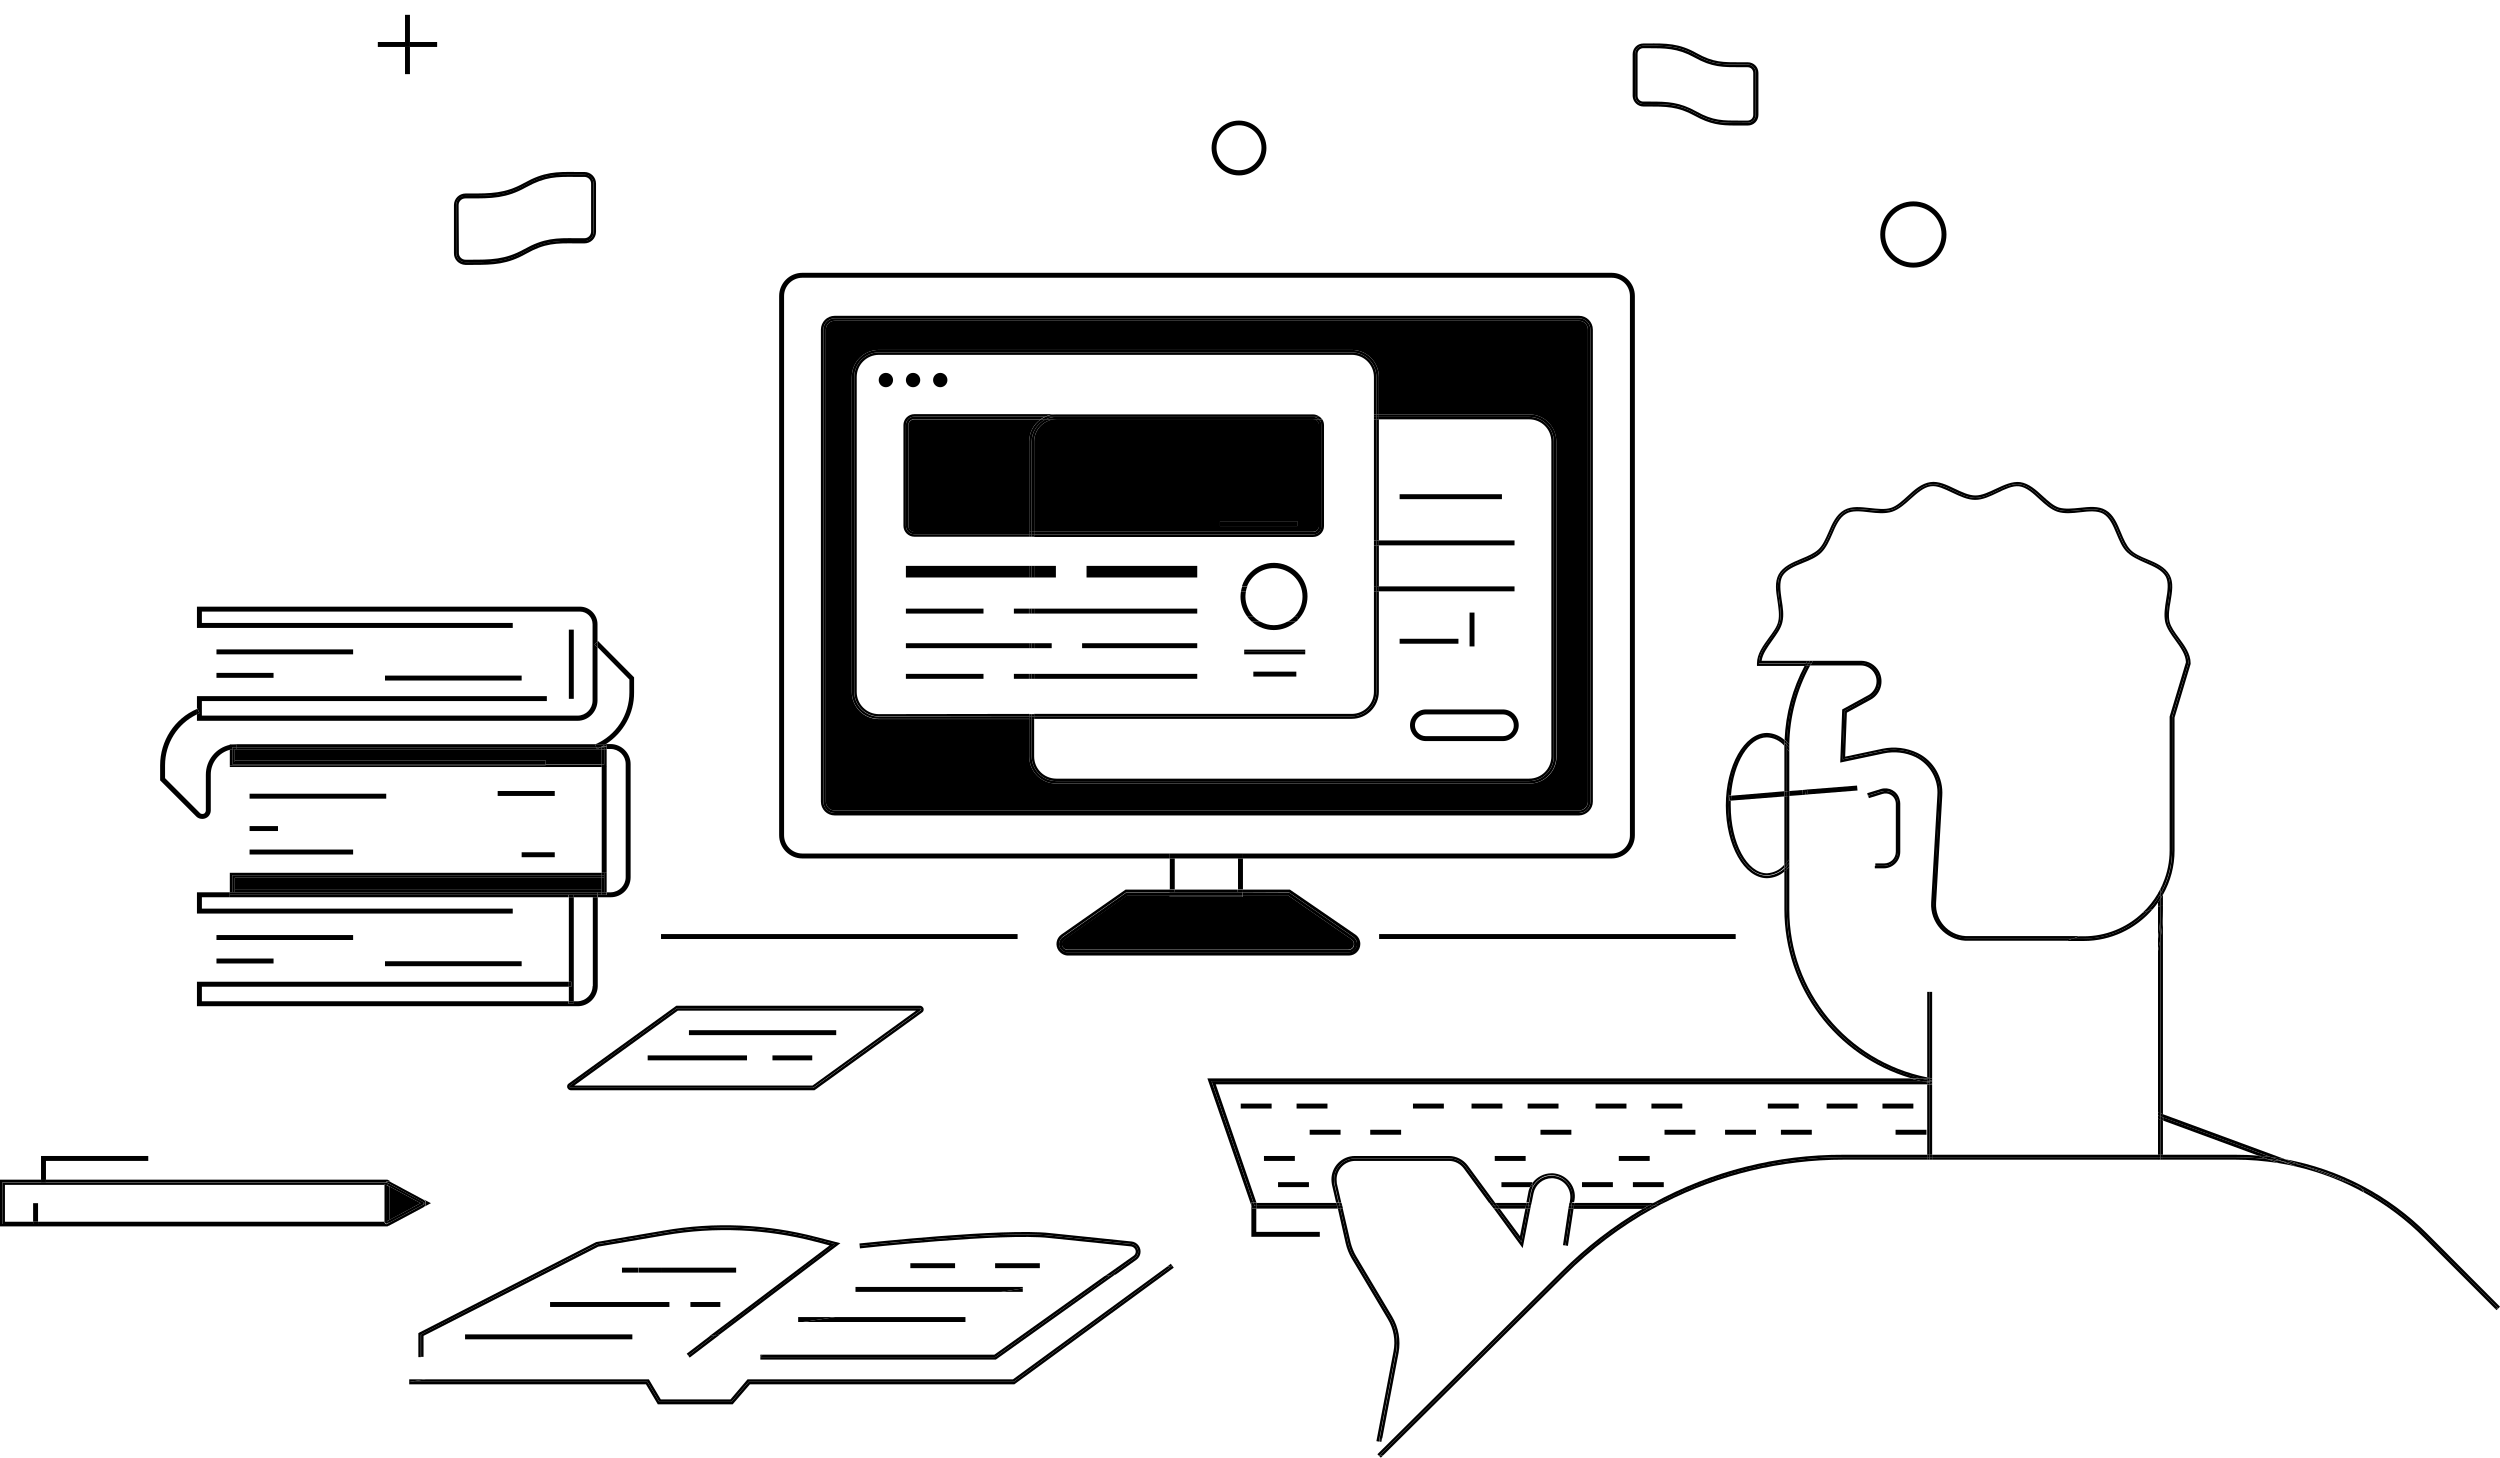 <?xml version="1.0" encoding="utf-8"?>
<!-- Generator: Adobe Illustrator 25.1.0, SVG Export Plug-In . SVG Version: 6.00 Build 0)  -->
<svg version="1.1" id="Layer_1" xmlns="http://www.w3.org/2000/svg" xmlns:xlink="http://www.w3.org/1999/xlink" x="0px" y="0px"
	 viewBox="0 0 1011.7 589.9" style="enable-background:new 0 0 1011.7 589.9;" xml:space="preserve">
<style type="text/css">
	.st0{fill:none;}
</style>
<path class="st0" d="M501.4,69c5,0,9.1-4.1,9.1-9.1c0-5-4.1-9.1-9.1-9.1c-5,0-9.1,4.1-9.1,9.1C492.3,64.9,496.4,69,501.4,69z"/>
<path class="st0" d="M652.2,345.4c4.1,0,7.4-3.3,7.4-7.4V119.8c0-4.1-3.3-7.4-7.4-7.4H324.7c-4.1,0-7.4,3.3-7.4,7.4V338
	c0,4.1,3.3,7.4,7.4,7.4L652.2,345.4L652.2,345.4z M337.8,330c-3.1,0-5.6-2.5-5.6-5.6v-191c0-3.1,2.5-5.6,5.6-5.6H639
	c3.1,0,5.6,2.5,5.6,5.6v191c0,3.1-2.5,5.6-5.6,5.6l0,0H337.8z"/>
<polygon class="st0" points="615.1,500.2 617.3,489.1 606.9,489.1 "/>
<rect x="475.4" y="347.4" class="st0" width="25.5" height="12.5"/>
<path class="st0" d="M245.5,310.3v42.9l0,0v7.9h1.6c3.3,0,6-2.7,6-6.1v-45.8c0-3.3-2.7-6.1-6.1-6.1h-1.6L245.5,310.3L245.5,310.3z"
	/>
<path class="st0" d="M94.8,301.2c0.3,0,0.5,0,0.8,0l0,0H241c8.4-3.6,13.8-11.9,13.8-21V275l-13-13v21.6c0,4.4-3.6,8-8.1,8.1H79.7
	v-2.6c-7.9,3.8-12.9,11.8-12.9,20.6v5.2L80.9,329c0.3,0.3,0.6,0.4,1,0.4l0,0c0.4,0,0.7-0.1,1-0.4c0.3-0.3,0.4-0.6,0.4-1v-14.5
	c0-5.8,4-10.8,9.7-12.1v-0.2H94.8z"/>
<rect x="81.7" y="399.3" class="st0" width="148.5" height="5.9"/>
<path class="st0" d="M232.2,405.2h1.6c3.3,0,6-2.7,6.1-6.1v-36h-7.6V405.2z"/>
<path class="st0" d="M774.3,106.3c6.3,0,11.4-5.1,11.4-11.4c0-6.3-5.1-11.4-11.4-11.4s-11.4,5.1-11.4,11.4c0,0,0,0,0,0
	C762.9,101.2,768,106.3,774.3,106.3z"/>
<polygon points="606.9,489.1 617.3,489.1 617.5,488 606.1,488 "/>
<path d="M636.9,488l-0.2,1.2h28.1c0.7-0.4,1.4-0.8,2-1.2H636.9z"/>
<path d="M918.8,468.2c2,0.3,4,0.6,5.9,0.9l-49.4-18.2v1.3L918.8,468.2z"/>
<path d="M507.2,486.6l-16.9-49h287.4c-1.5-0.4-3.1-0.7-4.6-1.2H488.6l17.8,51.5v-1.3H507.2z"/>
<polygon points="508.4,488 508.4,489.1 541.4,489.1 541.1,488 "/>
<path d="M508.5,486.8l-16.5-48h287.9V438c-0.7-0.1-1.5-0.3-2.2-0.5H490.3l16.9,49h1.2v1.5h32.7l-0.3-1.2L508.5,486.8z"/>
<path d="M637.1,486.8l-0.2,1.2h30c0.7-0.4,1.4-0.8,2.2-1.2H637.1z"/>
<path d="M914,467.7c1.6,0.1,3.2,0.3,4.8,0.5l-43.4-16v1.3L914,467.7z"/>
<polygon points="617.5,488 617.7,486.8 605.2,486.8 606.1,488 "/>
<path d="M473.4,362.9v-0.6h-17.3l-25.4,17.8c-1,0.7-1.3,2.1-0.6,3.2c0.4,0.6,1.1,1,1.9,1h113.6c1.3,0,2.3-1,2.3-2.3
	c0-0.8-0.4-1.5-1-1.9l-25.7-17.8H503v0.6H473.4z"/>
<path d="M521.6,361.1l26,18c1.6,1.1,2,3.2,0.9,4.8c-0.7,1-1.7,1.5-2.9,1.5H432.1c-1.9,0-3.5-1.5-3.5-3.4c0-1.1,0.6-2.2,1.5-2.9
	l25.7-18h17.7V360h-18l-26,18.2c-2.1,1.5-2.6,4.4-1.1,6.5c0.9,1.2,2.3,2,3.8,2h113.6c2.6,0,4.7-2.1,4.7-4.7c0-1.5-0.8-3-2-3.8
	L522,360h-19v1.2L521.6,361.1z"/>
<rect x="475.4" y="360" width="25.5" height="1"/>
<path d="M430.1,379.2c-1.6,1.1-2,3.3-0.9,4.8c0.7,0.9,1.7,1.5,2.9,1.5h113.6c1.9,0,3.5-1.5,3.5-3.4c0-1.2-0.6-2.2-1.5-2.9l-26-18
	H503v1.2h18.3l25.7,17.8c1,0.7,1.3,2.1,0.6,3.2c-0.4,0.6-1.1,1-1.9,1H432.1c-1.3,0-2.3-1-2.3-2.3c0-0.7,0.4-1.4,1-1.9l25.4-17.8
	h17.3v-1.2h-17.7L430.1,379.2z"/>
<path d="M642.6,324.4v-191c0-2-1.6-3.6-3.6-3.6l0,0H337.8c-2,0-3.6,1.6-3.6,3.6v191c0,2,1.6,3.6,3.6,3.6H639
	C641,327.9,642.6,326.3,642.6,324.4L642.6,324.4z M629.9,306.1c0,6.1-4.9,11-11,11H427.5c-6.1,0-11-4.9-11-11V291h-60.8
	c-6.1,0-11-4.9-11-11V152.6c0-6.1,4.9-11,11-11H547c6.1,0,11,4.9,11,11v15.1h60.8c6.1,0,11,4.9,11,11L629.9,306.1z"/>
<path d="M644.6,324.4v-191c0-3.1-2.5-5.6-5.6-5.6H337.8c-3.1,0-5.6,2.5-5.6,5.6v191c0,3.1,2.5,5.6,5.6,5.6H639
	C642.1,329.9,644.6,327.4,644.6,324.4C644.6,324.4,644.6,324.4,644.6,324.4z M333.2,324.4v-191c0-2.5,2-4.6,4.6-4.6c0,0,0,0,0,0H639
	c2.5,0,4.6,2.1,4.6,4.6v0v191c0,2.5-2.1,4.6-4.6,4.6l0,0H337.8C335.3,329,333.2,326.9,333.2,324.4
	C333.2,324.4,333.2,324.4,333.2,324.4z"/>
<path d="M643.6,324.4v-191c0-2.5-2.1-4.6-4.6-4.6l0,0H337.8c-2.5,0-4.6,2-4.6,4.6c0,0,0,0,0,0v191c0,2.5,2,4.6,4.6,4.6c0,0,0,0,0,0
	H639C641.6,328.9,643.6,326.9,643.6,324.4C643.6,324.4,643.6,324.4,643.6,324.4z M337.8,328c-2,0-3.6-1.6-3.6-3.6v-191
	c0-2,1.6-3.6,3.6-3.6H639c2,0,3.6,1.6,3.6,3.6c0,0,0,0,0,0v191c0,2-1.6,3.6-3.6,3.6l0,0H337.8z"/>
<path d="M715.1,354.4c-8.7,0-15.7-12.7-15.7-28.4s7-28.4,15.7-28.4c2.6,0.1,5.1,1.2,7,3c0-0.4,0-0.8,0-1.2c-1.9-1.7-4.4-2.7-7-2.8
	c-9.2,0-16.7,13.2-16.7,29.4s7.5,29.4,16.7,29.4c2.6-0.1,5.1-1,7-2.7v-1.2C720.2,353.2,717.7,354.3,715.1,354.4z"/>
<path d="M715.1,353.4c-8.1,0-14.7-12.3-14.7-27.4c0-0.6,0-1.3,0-2h-0.6l-0.2-2l0.9-0.1c1-13.2,7.2-23.5,14.5-23.5
	c2.7,0.1,5.2,1.3,7,3.3v-1.3c-1.9-1.8-4.4-2.9-7-3c-8.7,0-15.7,12.7-15.7,28.4s7,28.4,15.7,28.4c2.6-0.1,5.1-1.1,7-3V350
	C720.3,352,717.8,353.2,715.1,353.4z"/>
<path d="M618.8,167.7H558v1h60.8c5.5,0,10,4.5,10,10v127.4c0,5.5-4.5,10-10,10H427.5c-5.5,0-10-4.5-10-10V291h-1v15.1
	c0,6.1,4.9,11,11,11l0,0h191.3c6.1,0,11-4.9,11-11l0,0V178.7C629.9,172.7,625,167.7,618.8,167.7
	C618.9,167.7,618.9,167.7,618.8,167.7z"/>
<path d="M618.8,169.7c5,0,9,4,9,9v127.4c0,5-4,9-9,9H427.5c-5,0-9-4-9-9V291h-1v15.1c0,5.5,4.5,10,10,10h191.3c5.5,0,10-4.5,10-10
	V178.7c0-5.5-4.5-10-10-10H558v1L618.8,169.7z"/>
<rect x="566.4" y="200" width="41.4" height="2"/>
<rect x="558" y="218.7" width="54.9" height="2"/>
<rect x="558" y="237.3" width="54.9" height="2"/>
<rect x="566.4" y="258.5" width="23.8" height="2"/>
<path d="M608.2,287.1H577c-3.5,0-6.4,2.9-6.4,6.4s2.9,6.4,6.4,6.4c0,0,0,0,0,0h31.2c3.5,0,6.4-2.9,6.4-6.4S611.8,287.1,608.2,287.1
	C608.3,287.1,608.2,287.1,608.2,287.1L608.2,287.1z M608.2,297.9H577c-2.4,0-4.4-2-4.4-4.4c0-2.4,2-4.4,4.4-4.4c0,0,0,0,0,0h31.2
	c2.4,0,4.4,2,4.4,4.4C612.7,295.9,610.7,297.9,608.2,297.9C608.2,297.9,608.2,297.9,608.2,297.9L608.2,297.9z"/>
<rect x="594.7" y="247.9" width="2" height="13.7"/>
<path d="M355.7,290c-5.5,0-10-4.5-10-10V152.6c0-5.5,4.5-10,10-10H547c5.5,0,10,4.5,10,10v15.1h1v-15.1c0-6.1-4.9-11-11-11H355.7
	c-6.1,0-11,4.9-11,11v127.3c0,6.1,4.9,11,11,11h60.8v-1L355.7,290z"/>
<rect x="557" y="169.7" width="1" height="49"/>
<path d="M558,279.9v-40.6h-1v40.6c0,5.5-4.5,10-10,10H418.5v1H547C553.1,290.9,558,286,558,279.9z"/>
<rect x="557" y="220.7" width="1" height="16.7"/>
<rect x="416.5" y="290" width="1" height="1"/>
<rect x="557" y="167.7" width="1" height="1"/>
<rect x="557" y="168.7" width="1" height="1"/>
<rect x="417.5" y="290" width="1" height="1"/>
<rect x="557" y="218.7" width="1" height="2"/>
<rect x="557" y="237.3" width="1" height="2"/>
<path d="M355.7,289c-5,0-9-4-9-9V152.6c0-5,4-9,9-9H547c5,0,9,4,9,9v15.1h1v-15.1c0-5.5-4.5-10-10-10H355.7c-5.5,0-10,4.5-10,10
	v127.3c0,5.5,4.5,10,10,10h60.8v-1L355.7,289z"/>
<rect x="556" y="220.7" width="1" height="16.7"/>
<rect x="556" y="169.7" width="1" height="49"/>
<path d="M557,279.9v-40.6h-1v40.6c0,5-4,9-9,9H418.5v1H547C552.5,289.9,557,285.4,557,279.9z"/>
<rect x="556" y="167.7" width="1" height="1"/>
<rect x="416.5" y="289" width="1" height="1"/>
<rect x="556" y="168.7" width="1" height="1"/>
<rect x="417.5" y="289" width="1" height="1"/>
<rect x="556" y="218.7" width="1" height="2"/>
<rect x="556" y="237.3" width="1" height="2"/>
<circle cx="380.5" cy="153.8" r="2.9"/>
<circle cx="369.5" cy="153.8" r="2.9"/>
<circle cx="358.5" cy="153.8" r="2.9"/>
<path d="M421.2,169.7H370c-1.3,0-2.4,1.1-2.4,2.4v40.8c0,1.3,1.1,2.4,2.4,2.4h46.5v-36.5C416.5,175.1,418.2,171.7,421.2,169.7z"/>
<path d="M418.5,178.7v36.5h112.9c1.3,0,2.4-1.1,2.4-2.4v-40.8c0-1.3-1.1-2.4-2.4-2.4H427.5C422.6,169.7,418.5,173.7,418.5,178.7
	C418.5,178.7,418.5,178.7,418.5,178.7z M493.7,210.9h31.3v2h-31.3L493.7,210.9z"/>
<path d="M416.5,178.7v36.5h1v-36.5c0-3.8,2.2-7.3,5.7-9h-2C418.2,171.8,416.5,175.1,416.5,178.7z"/>
<path d="M417.5,178.7v36.5h1v-36.5c0-5,4-9,9-9h-4.4C419.7,171.4,417.5,174.9,417.5,178.7z"/>
<rect x="493.7" y="210.9" width="31.4" height="2"/>
<path d="M370,216.2c-1.9,0-3.4-1.5-3.4-3.4v-40.8c0-1.9,1.5-3.4,3.4-3.4h53c1.4-0.7,3-1,4.6-1H370c-2.4,0-4.4,2-4.4,4.4v40.8
	c0,2.4,2,4.4,4.4,4.4h46.5v-1H370z"/>
<path d="M534.7,172.1v40.8c0,1.9-1.5,3.4-3.4,3.4H418.5v1h112.9c2.4,0,4.4-2,4.4-4.4v-40.8c0-0.8-0.2-1.7-0.7-2.4h-1.3
	C534.4,170.3,534.7,171.2,534.7,172.1z"/>
<path d="M427.5,168.7h106.6c-0.8-0.6-1.7-1-2.7-1H427.5c-1.6,0-3.1,0.3-4.6,1H427.5z"/>
<rect x="416.5" y="216.2" width="1" height="1"/>
<rect x="417.5" y="216.2" width="1" height="1"/>
<path d="M534.1,168.7h-2.7c0.9,0,1.8,0.4,2.4,1h1.2C534.8,169.3,534.5,169,534.1,168.7z"/>
<path d="M370,215.2c-1.3,0-2.4-1.1-2.4-2.4v-40.8c0-1.3,1.1-2.4,2.4-2.4h51.2c0.6-0.4,1.1-0.7,1.8-1h-53c-1.9,0-3.4,1.5-3.4,3.4
	v40.8c0,1.9,1.5,3.4,3.4,3.4h46.5v-1H370z"/>
<path d="M533.7,172.1v40.8c0,1.3-1.1,2.4-2.4,2.4H418.5v1h112.9c1.9,0,3.4-1.5,3.4-3.4v-40.8c0-0.9-0.4-1.7-1-2.4h-2.4
	C532.7,169.7,533.7,170.7,533.7,172.1C533.7,172.1,533.7,172.1,533.7,172.1z"/>
<path d="M423.2,169.7c1.4-0.7,2.8-1,4.4-1H423c-0.6,0.3-1.2,0.6-1.8,1H423.2z"/>
<rect x="416.5" y="215.2" width="1" height="1"/>
<rect x="417.5" y="215.2" width="1" height="1"/>
<path d="M423.2,169.7h110.6c-0.6-0.6-1.5-1-2.4-1H427.5C426,168.7,424.5,169,423.2,169.7z"/>
<rect x="366.6" y="229" width="49.9" height="4.7"/>
<rect x="418.5" y="229" width="8.8" height="4.7"/>
<rect x="416.5" y="229" width="1" height="4.7"/>
<rect x="417.5" y="229" width="1" height="4.7"/>
<rect x="439.7" y="229" width="44.8" height="4.7"/>
<rect x="366.6" y="246.3" width="31.4" height="2"/>
<rect x="410.3" y="246.3" width="6.1" height="2"/>
<rect x="418.5" y="246.3" width="66" height="2"/>
<rect x="416.5" y="246.3" width="1" height="2"/>
<rect x="417.5" y="246.3" width="1" height="2"/>
<rect x="366.6" y="260.3" width="49.9" height="2"/>
<rect x="418.5" y="260.3" width="7.1" height="2"/>
<rect x="416.5" y="260.3" width="1" height="2"/>
<rect x="417.5" y="260.3" width="1" height="2"/>
<rect x="437.9" y="260.3" width="46.6" height="2"/>
<rect x="366.6" y="272.7" width="31.4" height="2"/>
<rect x="410.3" y="272.7" width="6.1" height="2"/>
<rect x="418.5" y="272.7" width="66" height="2"/>
<rect x="416.5" y="272.7" width="1" height="2"/>
<rect x="417.5" y="272.7" width="1" height="2"/>
<path d="M515.5,253c-1.9,0-3.7-0.5-5.4-1.4h-3.5c5.1,4.5,12.7,4.5,17.8,0h-3.5C519.3,252.5,517.4,253,515.5,253z"/>
<path d="M504,241.4c0-0.7,0.1-1.4,0.2-2.1h-2c-0.1,0.7-0.2,1.4-0.2,2.1c0,3,1,5.9,2.8,8.2h2.6C505.3,247.5,504,244.5,504,241.4z"/>
<path d="M515.5,229.9c6.4,0,11.6,5.2,11.6,11.5c0,3.1-1.2,6.1-3.4,8.2h1.4v1.4c5.3-5.3,5.4-13.9,0.1-19.2
	c-5.3-5.3-13.9-5.4-19.2-0.1c-1.6,1.5-2.7,3.4-3.4,5.5h2.1C506.5,232.8,510.8,229.9,515.5,229.9z"/>
<path d="M504.8,237.3h-2.1c-0.2,0.7-0.4,1.3-0.5,2h2C504.3,238.6,504.5,237.9,504.8,237.3z"/>
<path d="M506.6,251.6h3.5c-1-0.5-1.9-1.2-2.7-2h-2.6C505.3,250.4,506,251,506.6,251.6z"/>
<path d="M523.7,249.6c-0.8,0.8-1.7,1.5-2.7,2h3.5c0.2-0.2,0.4-0.4,0.7-0.6v-1.4H523.7z"/>
<rect x="503.5" y="262.9" width="24.7" height="0.8"/>
<rect x="503.5" y="263.6" width="24.7" height="1.2"/>
<rect x="507.2" y="271.8" width="17.4" height="2"/>
<path d="M324.7,347.4h148.7v-2H324.7c-4.1,0-7.4-3.3-7.4-7.4V119.8c0-4.1,3.3-7.4,7.4-7.4h327.5c4.1,0,7.4,3.3,7.4,7.4V338
	c0,4.1-3.3,7.4-7.4,7.4H503v2h149.2c5.2,0,9.4-4.2,9.4-9.4V119.8c0-5.2-4.2-9.4-9.4-9.4H324.7c-5.2,0-9.4,4.2-9.4,9.4V338
	C315.3,343.2,319.5,347.4,324.7,347.4z"/>
<rect x="501" y="347.4" width="2" height="12.5"/>
<rect x="473.4" y="347.4" width="2" height="12.5"/>
<rect x="473.4" y="362.3" width="29.5" height="0.6"/>
<polygon points="501,360.9 475.4,360.9 475.4,360 473.4,360 473.4,361.1 503,361.1 503,360 501,360 "/>
<rect x="473.4" y="361.1" width="29.5" height="1.2"/>
<polygon points="473.4,345.4 473.4,347.4 475.4,347.4 501,347.4 503,347.4 503,345.4 "/>
<path d="M239.8,399.1c0,3.3-2.7,6-6.1,6.1h-1.6v1h-2v-1H81.7v-5.9h148.5v-2H79.7v9.9h154.1c4.4,0,8-3.6,8.1-8.1v-36h-2V399.1z"/>
<polygon points="93,362.1 93,361.1 79.7,361.1 79.7,369.7 207.5,369.7 207.5,367.7 81.7,367.7 81.7,363.1 93,363.1 93,362.1 "/>
<rect x="87.6" y="378.4" width="55.3" height="2"/>
<rect x="87.6" y="387.9" width="23.1" height="2"/>
<rect x="155.8" y="389" width="55.3" height="2"/>
<polygon points="231.2,399.3 230.2,399.3 230.2,405.2 232.2,405.2 232.2,363.1 230.2,363.1 230.2,397.3 231.2,397.3 "/>
<rect x="230.2" y="405.2" width="2" height="1"/>
<rect x="230.2" y="397.3" width="1" height="2"/>
<path d="M80.7,288.6c-0.3,0.1-0.7,0.3-1,0.5v2.6h154c4.4,0,8-3.6,8.1-8.1V262l-1.2-1.2l1.2-1.2v-7c0-3.9-3.2-7.1-7.1-7.1h-155v8.6
	h127.8v-2H81.7v-4.6h153c2.8,0,5.1,2.3,5.1,5.1v30.9c0,3.3-2.7,6.1-6.1,6.1h-152v-5.9h139.6v-2H79.7v5.1l0.2-0.1L80.7,288.6z"/>
<rect x="87.6" y="262.8" width="55.3" height="2"/>
<rect x="87.6" y="272.3" width="23.1" height="2"/>
<rect x="155.8" y="273.4" width="55.3" height="2"/>
<rect x="230.2" y="254.8" width="2" height="28"/>
<path d="M93,301.2v0.2c0.6-0.1,1.2-0.2,1.8-0.2H93z"/>
<path d="M245.5,301.4v1.7h1.6c3.3,0,6.1,2.7,6.1,6.1V355c0,3.3-2.7,6-6,6.1h-1.6v1h-3.7v1h5.3c4.4,0,8-3.6,8-8.1v-45.8
	c0-4.4-3.6-8-8-8.1h-2l-0.4,0.3H245.5z"/>
<polygon points="232.2,363.1 239.8,363.1 239.8,363.1 "/>
<path d="M95.6,301.4h145.3l-0.1-0.2l0.2-0.1H95.6V301.4z"/>
<polygon points="93,363.1 230.2,363.1 230.2,363.1 "/>
<polygon points="232.2,362.1 232.2,363.1 239.8,363.1 239.8,363.1 241.8,363.1 241.8,362.1 "/>
<rect x="93" y="362.1" width="137.1" height="1"/>
<polygon points="230.2,363.1 232.2,363.1 232.2,363.1 "/>
<rect x="230.2" y="362.1" width="2" height="1"/>
<rect x="95" y="355.2" width="148.5" height="4.9"/>
<polygon points="95,360.1 95,360.1 95,355.2 243.5,355.2 243.5,355.2 95,355.2 "/>
<rect x="245.5" y="353.2" width="0" height="7.9"/>
<polygon points="93,353.2 243.5,353.2 243.5,353.2 93,353.2 93,361.1 93,361.1 "/>
<rect x="93" y="361.1" width="0" height="1"/>
<polygon points="245.5,362.1 243.5,362.1 243.5,361.1 241.8,361.1 241.8,362.1 245.5,362.1 245.5,361.1 245.5,361.1 "/>
<polygon points="94,354.2 243.5,354.2 243.5,353.2 93,353.2 93,361.1 94,361.1 "/>
<polygon points="94,361.1 94,361.1 93,361.1 93,362.1 230.2,362.1 230.2,362.1 232.2,362.1 232.2,362.1 241.8,362.1 241.8,361.1 "/>
<rect x="230.2" y="362.1" width="2" height="0"/>
<polygon points="95,361.1 241.8,361.1 241.8,361.1 243.5,361.1 243.5,360.1 95,360.1 "/>
<polygon points="95,361.1 241.8,361.1 241.8,361.1 "/>
<rect x="241.8" y="361.1" width="1.7" height="0"/>
<polygon points="95,360.1 95,360.1 95,355.2 243.5,355.2 243.5,354.2 94,354.2 94,361.1 95,361.1 "/>
<polygon points="95,361.1 95,361.1 94,361.1 94,361.1 241.8,361.1 241.8,361.1 "/>
<polygon points="95,307.7 220.8,307.7 220.8,308.4 243.5,308.4 243.5,303.4 95,303.4 "/>
<polygon points="95,307.7 95,303.4 95,303.4 95,308.4 220.8,308.4 220.8,307.7 "/>
<rect x="245.5" y="303.2" width="0" height="7.2"/>
<polygon points="220.8,309.4 220.8,309.7 93,309.7 93,303.5 93,303.5 93,310.4 243.5,310.4 243.5,309.4 "/>
<path d="M94,303.2c-0.3,0-0.7,0.1-1,0.2v6.3h127.8v-0.4H94V303.2z"/>
<path d="M243.5,302.4v-0.3h2v1l0,0v-1.7h-0.7c-0.6,0.4-1.2,0.7-1.8,1H243.5z"/>
<polygon points="95.6,302.4 241.3,302.4 240.9,301.4 95.6,301.4 "/>
<rect x="95" y="303.2" width="148.5" height="0.3"/>
<rect x="220.8" y="308.3" width="22.7" height="1"/>
<path d="M95,308.3v-4.9l0,0v-0.3h148.5v-0.7H243c-0.5,0.2-0.9,0.5-1.4,0.7l-0.3-0.7H95.6v0.7c-0.5,0-1.1,0-1.6,0.1v6.1h126.8v-1H95z
	"/>
<rect x="101" y="334.3" width="11.5" height="2"/>
<rect x="101" y="343.8" width="41.9" height="2"/>
<rect x="211.1" y="344.9" width="13.4" height="2"/>
<rect x="201.4" y="320.1" width="23.1" height="2"/>
<rect x="101" y="321.2" width="55.3" height="2"/>
<rect x="243.5" y="310.3" width="2" height="42.9"/>
<rect x="243.5" y="355.2" width="0" height="4.9"/>
<rect x="243.5" y="355.2" width="0" height="0"/>
<polygon points="244.5,353.2 244.5,355.2 244.5,355.2 244.5,361.1 245.5,361.1 245.5,353.2 243.5,353.2 243.5,353.2 "/>
<polygon points="244.5,354.2 244.5,355.2 244.5,355.2 244.5,353.2 243.5,353.2 243.5,354.2 "/>
<polygon points="243.5,361.1 243.5,362.1 245.5,362.1 245.5,361.1 244.5,361.1 244.5,361.1 "/>
<polygon points="243.5,360.1 243.5,360.1 243.5,361.1 244.5,361.1 244.5,355.2 243.5,355.2 "/>
<rect x="243.5" y="361.1" width="1" height="0"/>
<polygon points="243.5,354.2 243.5,355.2 243.5,355.2 243.5,355.2 244.5,355.2 244.5,354.2 "/>
<rect x="243.5" y="303.4" width="0" height="4.9"/>
<polygon points="245.5,303.2 244.5,303.2 244.5,309.4 243.5,309.4 243.5,310.4 245.5,310.4 "/>
<polygon points="243.5,302.2 243.5,302.4 244.5,302.4 244.5,303.2 245.5,303.2 245.5,302.2 "/>
<polygon points="243.5,303.4 243.5,303.4 243.5,308.4 243.5,308.4 243.5,309.4 244.5,309.4 244.5,303.2 243.5,303.2 "/>
<rect x="243.5" y="302.4" width="1" height="0.7"/>
<path d="M94.8,301.2h0.8l0,0C95.3,301.1,95.1,301.1,94.8,301.2z"/>
<path d="M81.9,331.4L81.9,331.4c0.9,0,1.8-0.4,2.4-1c0.6-0.6,1-1.5,1-2.4v-14.6c0-4.7,3.2-8.8,7.8-10v-2l0,0l0,0
	c-5.7,1.2-9.8,6.2-9.8,12.1V328c0,0.4-0.2,0.7-0.4,1c-0.3,0.3-0.6,0.4-1,0.4l0,0c-0.4,0-0.7-0.1-1-0.4l-14.1-14.1v-5.2
	c0-8.8,5-16.8,12.9-20.6v-2.2c-9.1,3.9-14.9,12.9-14.9,22.8v6.1l14.7,14.7C80.1,331.1,81,331.4,81.9,331.4z"/>
<path d="M80.7,288.6l-0.8-1.8l-0.2,0.1v2.2C80,288.9,80.4,288.8,80.7,288.6z"/>
<path d="M95.6,301.2h-0.8c-0.6,0-1.2,0.1-1.8,0.2l0,0h2.6V301.2z"/>
<polygon points="93,301.4 93,301.4 93,303.5 93,303.5 "/>
<path d="M94,303.2v-0.8h1.6v-1H93v2C93.4,303.4,93.7,303.3,94,303.2z"/>
<path d="M95.6,302.4H94v0.8c0.5-0.1,1-0.1,1.6-0.1L95.6,302.4z"/>
<path d="M254.7,275v5.2c0,9.1-5.4,17.4-13.8,21h4.2c7.2-4.6,11.6-12.5,11.5-21v-6.1L242,259.4l-0.2,0.2v2.3L254.7,275z"/>
<polygon points="241.8,262 241.8,259.6 240.6,260.8 "/>
<path d="M240.8,301.2l0.1,0.2h3.9l0.4-0.3H241L240.8,301.2z"/>
<path d="M243,302.4c0.6-0.3,1.2-0.6,1.8-1h-3.9l0.4,1H243z"/>
<path d="M243,302.4h-1.7l0.3,0.7C242,302.9,242.5,302.6,243,302.4z"/>
<path d="M273.7,407l-43.6,31.5c-0.4,0.3-0.6,0.7-0.6,1.2c0,0.8,0.7,1.5,1.5,1.5h98.6l43.6-31.5c0.4-0.3,0.6-0.7,0.6-1.2
	c0-0.8-0.7-1.5-1.5-1.5H273.7z M372.8,408.5c0,0.2-0.1,0.3-0.2,0.4l-43.4,31.3h-98.2c-0.3,0-0.5-0.2-0.5-0.5c0,0,0,0,0,0
	c0-0.2,0.1-0.3,0.2-0.4L274,408h98.3C372.5,408,372.7,408.2,372.8,408.5L372.8,408.5z"/>
<path d="M230.6,439.3c-0.1,0.1-0.2,0.3-0.2,0.4c0,0.3,0.2,0.5,0.5,0.5c0,0,0,0,0,0h98.2l43.4-31.3c0.1-0.1,0.2-0.3,0.2-0.4
	c0-0.3-0.2-0.5-0.5-0.5c0,0,0,0,0,0H274L230.6,439.3z M370.7,409l-41.9,30.3h-96.4l41.9-30.3H370.7z"/>
<polygon points="472.3,512.6 474.4,512.2 410.2,559.2 303,559.2 296,567.3 266.8,567.3 262,559.2 165.6,559.2 172.2,558.2 
	165.6,558.2 165.6,560.2 261.4,560.2 266.2,568.3 296.5,568.3 303.5,560.2 410.5,560.2 475,513 473.8,511.4 "/>
<polygon points="262,559.2 266.8,567.3 296,567.3 303,559.2 410.2,559.2 474.4,512.2 472.3,512.6 409.9,558.2 302.5,558.2 
	295.6,566.3 267.4,566.3 262.6,558.2 172.2,558.2 165.6,559.2 "/>
<polygon points="171.4,549.2 171.4,549.2 170.4,549.2 "/>
<path d="M241.7,503.5l27.1-4.6c20.4-3.5,41.4-2.6,61.4,2.6l7.7,2l-48.8,36.9l2.1-0.3l48.9-37l-9.7-2.5c-20.2-5.3-41.3-6.2-61.9-2.6
	l-27.1,4.6h-0.1l-71.5,36.6l-0.5,0.3v9.7h1v-9.1L241.7,503.5z"/>
<polygon points="278.5,548.6 279.1,549.4 291.3,540.1 289.2,540.4 "/>
<path d="M242.1,504.5l26.9-4.6c20.3-3.5,41.1-2.6,61,2.6l5.7,1.5l-48.6,36.7l2.1-0.3l48.8-36.9l-7.7-2c-20.1-5.2-41-6.1-61.4-2.6
	l-27.1,4.6l-71.4,36.5v9.1h1v-8.5L242.1,504.5z"/>
<polygon points="287.2,540.7 277.9,547.8 278.5,548.6 289.2,540.4 "/>
<line class="st0" x1="307.7" y1="549.2" x2="307.7" y2="549.2"/>
<path d="M424.7,500l33.1,3.4c1.7,0.2,2.9,1.7,2.8,3.4c-0.1,0.9-0.6,1.7-1.3,2.2l-10,7.1l2.2-0.3l8.4-6c1.8-1.3,2.2-3.9,0.9-5.7
	c-0.7-1-1.8-1.6-2.9-1.7l-33-3.4c-18.5-2.1-74.7,4-77.1,4.2l0.1,1l0,0C347.8,504.2,406.1,497.9,424.7,500z"/>
<polygon points="402.7,549.2 307.7,549.2 307.7,550.2 403,550.2 451.4,515.7 449.2,516.1 "/>
<polygon points="307.7,548.2 307.7,549.2 308.6,548.2 "/>
<path d="M424.6,501l33.1,3.4c0.6,0.1,1.1,0.4,1.5,0.9c0.7,0.9,0.5,2.2-0.5,2.9l-11.6,8.2l2.2-0.3l10-7.1c1.4-1,1.7-2.9,0.7-4.3
	c-0.5-0.7-1.3-1.2-2.2-1.3l-33-3.4c-18.6-2.1-76.9,4.2-76.9,4.2l0,0l0.1,1C348.5,505.1,406.3,498.9,424.6,501z"/>
<polygon points="449.2,516.1 447,516.4 402.4,548.2 308.6,548.2 307.7,549.2 402.7,549.2 "/>
<rect x="188.2" y="540" width="67.7" height="2"/>
<polygon points="323,535 324.8,535 337.9,533 323,533 "/>
<polygon points="390.7,535 390.7,533 337.9,533 324.8,535 "/>
<polygon points="346.2,520.8 346.2,522.8 405.1,522.8 413.9,521.4 413.9,520.8 "/>
<polygon points="413.9,522.8 413.9,521.4 405.1,522.8 "/>
<rect x="368.4" y="511.2" width="18.1" height="2"/>
<rect x="402.7" y="511.2" width="18.1" height="2"/>
<rect x="222.6" y="526.9" width="48.3" height="2"/>
<rect x="279.4" y="526.9" width="12.1" height="2"/>
<rect x="251.7" y="513" width="6.6" height="2"/>
<rect x="267.5" y="513" width="30.4" height="2"/>
<rect x="258.4" y="513" width="9.1" height="2"/>
<rect x="278.8" y="416.9" width="59.6" height="2"/>
<rect x="262.1" y="427.1" width="40.2" height="2"/>
<rect x="312.6" y="427.1" width="16.1" height="2"/>
<path d="M874.3,366.6h1V362c-0.3,0.6-0.7,1.1-1,1.7V366.6z"/>
<path d="M723.1,368v-16.3c-0.3,0.3-0.7,0.6-1,0.9v15.4c0,31.6,20.8,59.3,51.1,68.3h3.9C745.4,428.8,723.1,400.6,723.1,368z"/>
<path d="M731.4,269.4h-1.1c-4.9,9.2-7.7,19.5-8.1,29.9c0.3,0.3,0.7,0.6,1,0.9C723.5,289.4,726.3,278.8,731.4,269.4z"/>
<path d="M779.9,437.6V437c-1-0.2-1.9-0.4-2.9-0.6h-3.8c1.5,0.5,3,0.8,4.6,1.2L779.9,437.6z"/>
<path d="M779.9,437.6h-2.2c0.7,0.2,1.5,0.3,2.2,0.5V437.6z"/>
<path d="M722.1,322.3v27.8c0.4-0.4,0.7-0.7,1-1.1v-26.8L722.1,322.3z"/>
<path d="M722.1,320.2l1-0.1v-17.3c-0.3-0.4-0.6-0.8-1-1.1c0,0.2,0,0.5,0,0.7V320.2z"/>
<path d="M723.1,301.5v-1.3c-0.3-0.3-0.6-0.6-1-0.9c0,0.4,0,0.8,0,1.2C722.5,300.8,722.8,301.1,723.1,301.5z"/>
<path d="M723.1,350.4c-0.3,0.4-0.7,0.7-1,1v1.3c0.3-0.3,0.7-0.6,1-0.9V350.4z"/>
<path d="M723.1,302.9v-0.4c0-0.4,0-0.7,0-1c-0.3-0.3-0.6-0.7-1-1v1.3C722.4,302.1,722.7,302.5,723.1,302.9z"/>
<path d="M722.1,350.1v1.3c0.3-0.3,0.7-0.6,1-1V349C722.7,349.4,722.4,349.7,722.1,350.1z"/>
<path d="M732.5,269.4h-1.2c-5.1,9.5-7.9,20-8.2,30.8c0.3,0.3,0.7,0.7,1,1C724.3,290,727.2,279.1,732.5,269.4z"/>
<path d="M873.3,366.6h1v-3c-0.3,0.5-0.7,1-1,1.5V366.6z"/>
<path d="M779.9,436c-32.4-6.5-55.8-34.9-55.8-67.9v-17.3c-0.3,0.3-0.7,0.7-1,1V368c0,32.5,22.3,60.8,53.9,68.4h2.9L779.9,436z"/>
<path d="M777,436.4c1,0.2,1.9,0.5,2.9,0.6v-0.6H777z"/>
<path d="M724.1,320.1v-15.9c-0.3-0.5-0.7-0.9-1-1.3v17.3L724.1,320.1z"/>
<path d="M723.1,322.2V349c0.4-0.4,0.7-0.9,1-1.3v-25.6L723.1,322.2z"/>
<path d="M724.1,302.5c0-0.5,0-0.9,0-1.3c-0.3-0.4-0.6-0.7-1-1v1.3c0.3,0.4,0.7,0.7,1,1.1V302.5z"/>
<path d="M724.1,349.2c-0.3,0.4-0.7,0.8-1,1.2v1.4c0.3-0.3,0.7-0.7,1-1V349.2z"/>
<path d="M723.1,302.9c0.3,0.4,0.7,0.9,1,1.3v-1.6c-0.3-0.4-0.6-0.8-1-1.1c0,0.3,0,0.7,0,1V302.9z"/>
<path d="M724.1,347.6c-0.3,0.5-0.6,0.9-1,1.3v1.5c0.3-0.4,0.7-0.8,1-1.2V347.6z"/>
<path d="M874.3,450.5l1,0.4V368c0,4-0.3,7.9-1,11.8V450.5z"/>
<rect x="779.9" y="438.8" width="1" height="28.5"/>
<polygon points="875.3,467.3 875.3,453.4 874.3,453.1 874.3,467.3 "/>
<polygon points="874.3,451.8 875.3,452.2 875.3,450.9 874.3,450.5 "/>
<path d="M780.9,438.2l-1-0.2v0.7h1V438.2z"/>
<polygon points="875.3,453.4 875.3,452.2 874.3,451.8 874.3,453.1 "/>
<path d="M780.9,401.4h-1V436c0.3,0.1,0.7,0.1,1,0.2V401.4z"/>
<path d="M874.3,368L874.3,368v11.8c0.7-3.9,1-7.9,1-11.8v-1.4h-1V368z"/>
<path d="M780.9,437.2l-1-0.2v0.5h1V437.2z"/>
<path d="M780.9,438.2v-0.6h-1v0.4L780.9,438.2z"/>
<path d="M779.9,436v0.4h1v-0.2C780.5,436.1,780.2,436.1,779.9,436z"/>
<polygon points="874.3,366.6 873.3,366.6 873.3,367 "/>
<polygon points="874.3,368.1 874.3,368.1 874.3,366.6 874.3,366.6 "/>
<path d="M780.9,436.4h-1v0.6l1,0.2V436.4z"/>
<path d="M873.3,450.2l1,0.4v-70.7c-0.3,1.6-0.6,3.3-1,4.9V450.2z"/>
<rect x="780.9" y="438.8" width="1" height="28.5"/>
<polygon points="874.3,467.3 874.3,453.1 873.3,452.7 873.3,467.3 "/>
<polygon points="873.3,451.4 874.3,451.8 874.3,450.5 873.3,450.2 "/>
<path d="M781.9,438.8v-0.4c-0.3,0-0.7-0.1-1-0.2v0.5H781.9z"/>
<polygon points="873.3,452.7 874.3,453.1 874.3,451.8 873.3,451.4 "/>
<path d="M780.9,401.4v34.8c0.3,0.1,0.7,0.1,1,0.2v-35L780.9,401.4z"/>
<path d="M873.3,384.8c0.4-1.6,0.7-3.2,1-4.9v-11.8c0,3.9-0.3,7.9-1,11.8V384.8z"/>
<path d="M781.9,437.4c-0.3,0-0.7-0.1-1-0.2v0.4h1V437.4z"/>
<path d="M781.9,437.6h-1v0.6c0.3,0.1,0.7,0.1,1,0.2V437.6z"/>
<path d="M874.3,366.6l-1,0.4v12.8c0.7-3.9,1-7.8,1-11.8V366.6z"/>
<path d="M781.9,436.4c-0.3,0-0.7-0.1-1-0.2v0.2L781.9,436.4L781.9,436.4z"/>
<path d="M781.9,436.4h-1v0.8c0.3,0.1,0.7,0.1,1,0.2V436.4z"/>
<path d="M711.8,268.4c0-6.3,7.3-11.3,8.5-16.8c1.4-6-2.6-13.9,0.2-18.8c2.9-5.2,11.8-5.8,16-9.9s5-12.8,10.2-15.8
	c5-2.8,13,1,18.8-0.8c5.5-1.7,9.8-9.5,15.8-10.3c5.7-0.8,12,5.5,18.1,5.5s12.3-6.3,17.9-5.5c6,0.8,10.2,8.6,15.6,10.3
	c5.8,1.8,13.8-1.9,18.7,0.9c5.2,3,5.8,11.7,9.9,15.8s12.9,4.8,15.8,10c2.7,5-1.5,12.7-0.1,18.7c1.2,5.4,8.4,10.5,8.4,16.7l-6.6,21.9
	v53.9l0,0c0,5.5-1.2,10.8-3.7,15.7v2.2c3.1-5.5,4.7-11.6,4.7-17.9v-53.8l6.5-21.7v-0.3c0-3.8-2.4-7.1-4.7-10.2
	c-1.7-2.3-3.3-4.5-3.8-6.6c-0.6-2.5-0.1-5.5,0.4-8.3c0.6-3.7,1.3-7.6-0.4-10.6c-1.8-3.3-5.5-4.9-9.1-6.4c-2.7-1.1-5.2-2.2-6.8-3.9
	s-2.7-4.2-3.8-6.9c-1.5-3.6-3-7.3-6.2-9.1c-2.9-1.7-6.7-1.3-10.4-0.9c-3,0.3-6,0.6-8.5-0.1c-2.2-0.7-4.3-2.6-6.5-4.6
	c-2.8-2.6-5.7-5.2-9.2-5.7c-3.2-0.4-6.6,1.2-9.8,2.7c-2.8,1.3-5.6,2.7-8.3,2.7s-5.5-1.4-8.3-2.7c-3.3-1.6-6.7-3.2-9.9-2.7
	c-3.6,0.5-6.5,3.1-9.3,5.7c-2.2,2-4.4,4-6.6,4.7c-2.5,0.8-5.5,0.4-8.5,0.1c-3.7-0.4-7.5-0.9-10.5,0.8c-3.2,1.8-4.9,5.5-6.4,9.1
	c-1.2,2.7-2.3,5.2-4,6.8s-4.2,2.7-6.9,3.8c-3.6,1.5-7.4,3.1-9.2,6.3c-1.7,3.1-1.1,6.9-0.5,10.7c0.4,2.9,0.9,5.9,0.3,8.4
	c-0.5,2.2-2.1,4.3-3.8,6.6c-2.3,3.2-4.8,6.5-4.8,10.4v1h19.5l0.5-1H711.8z"/>
<path d="M871.3,367.8c0.7-0.8,1.4-1.7,2-2.6v-1.8c-1.2,1.8-2.5,3.5-4,5.1L871.3,367.8z"/>
<path d="M759.4,275.7c0,2.3-1.3,4.5-3.3,5.6l-10.6,5.8l-0.8,21.5l17.6-3.7c4.4-0.9,8.9-0.4,12.9,1.5c5.8,2.9,9.3,9,8.8,15.5
	l-2.5,43.3c-0.5,8.1,5.7,15,13.8,15.5h0.9h40.1l2.7-1h-42.7h-0.8c-7.5-0.4-13.3-6.9-12.9-14.5c0,0,0,0,0,0L785,322
	c0.5-6.9-3.2-13.4-9.4-16.5c-4.2-2-9-2.6-13.6-1.6l-16.3,3.4l0.8-19.6l10.2-5.6c3.6-2,4.8-6.4,2.9-10c-1.3-2.3-3.7-3.8-6.4-3.8h-20
	c-0.2,0.3-0.4,0.7-0.6,1H753C756.6,269.3,759.4,272.2,759.4,275.7C759.4,275.7,759.4,275.7,759.4,275.7z"/>
<path d="M731.9,268.4h-1.1l-0.5,1h1.1C731.5,269,731.7,268.7,731.9,268.4z"/>
<path d="M874.3,361.7v1.9c0.3-0.5,0.7-1.1,1-1.7v-2.1C875,360.5,874.7,361.1,874.3,361.7z"/>
<path d="M733.1,268.4h-1.2c-0.2,0.3-0.4,0.7-0.5,1h1.2C732.7,269,732.9,268.7,733.1,268.4z"/>
<path d="M873.3,365.1c0.3-0.5,0.7-1,1-1.5v-1.9c-0.3,0.6-0.7,1.1-1,1.6V365.1z"/>
<path d="M871.3,367.8l-2,0.7c-6.7,7.2-16.2,11.3-26.1,11.3h-4.4l-2.7,1h7.1C854.1,380.8,864.3,376,871.3,367.8z"/>
<path d="M712.9,267.4c0.4-2.8,2.4-5.5,4.3-8.2s3.5-4.8,4.1-7.4c0.7-2.9,0.2-6-0.3-9.1c-0.5-3.6-1-7,0.3-9.5c1.5-2.6,4.8-4,8.3-5.4
	c2.8-1.1,5.6-2.3,7.5-4.2s3.2-4.7,4.4-7.5c1.4-3.3,2.9-6.7,5.6-8.2c2.4-1.4,5.8-1,9.3-0.6c3.2,0.4,6.5,0.7,9.3-0.2
	c2.7-0.9,5.1-3,7.4-5.1c2.6-2.3,5.3-4.8,8.2-5.2c2.7-0.4,5.6,1.1,8.8,2.6c3,1.4,6.1,2.9,9.2,2.9s6.2-1.5,9.1-2.9s6-2.9,8.7-2.6
	c3,0.4,5.6,2.8,8.2,5.2c2.3,2.1,4.6,4.2,7.3,5.1c2.8,0.9,6.1,0.6,9.3,0.2c3.5-0.4,6.8-0.7,9.2,0.6c2.6,1.5,4,4.7,5.4,8.1
	c1.2,2.8,2.3,5.6,4.3,7.5s4.7,3.1,7.4,4.3c3.5,1.5,6.7,2.9,8.2,5.5c1.3,2.4,0.8,5.8,0.2,9.3c-0.5,3.1-1,6.2-0.4,9.1
	c0.6,2.6,2.3,4.9,4.1,7.4c2.1,2.9,4.2,5.8,4.3,8.9L878,290v54.1c0,4.6-0.9,9.1-2.7,13.3v2.4c2.4-4.9,3.7-10.3,3.7-15.7l0,0v-53.9
	l6.6-21.8c0-6.2-7.2-11.3-8.4-16.7c-1.3-6,2.8-13.8,0.1-18.7c-2.8-5.2-11.6-5.9-15.8-10s-4.7-12.9-9.9-15.8
	c-4.9-2.8-13,0.9-18.7-0.9c-5.4-1.7-9.6-9.5-15.6-10.3c-5.6-0.8-11.9,5.5-17.9,5.5s-12.4-6.3-18.1-5.5c-6,0.8-10.3,8.6-15.8,10.3
	c-5.8,1.8-13.9-2-18.8,0.8c-5.2,3-6,11.8-10.2,15.8s-13.1,4.7-16,9.9c-2.8,5,1.2,12.8-0.2,18.8c-1.3,5.4-8.5,10.5-8.5,16.8h19
	c0.2-0.3,0.4-0.7,0.6-1L712.9,267.4z"/>
<path d="M869.3,368.5c1.5-1.6,2.8-3.3,4-5.1v-1.9c-1.7,2.9-3.8,5.6-6.3,7.9L869.3,368.5z"/>
<path d="M760.4,275.7c0,2.7-1.5,5.1-3.8,6.4l-10.2,5.6l-0.8,19.6l16.3-3.4c4.6-1,9.3-0.4,13.6,1.6c6.2,3.1,9.9,9.6,9.4,16.5
	l-2.5,43.3c-0.4,7.5,5.3,14,12.9,14.5c0,0,0,0,0,0h0.8h42.8l2.7-1h-45.4h-0.8c-7-0.4-12.3-6.4-11.9-13.4l2.5-43.3
	c0.5-7.3-3.4-14.2-10-17.4c-4.4-2.1-9.4-2.7-14.2-1.7l-15.1,3.2l0.7-17.8l9.7-5.3c4-2.2,5.5-7.3,3.3-11.4c-1.5-2.7-4.3-4.3-7.3-4.3
	h-19.4c-0.2,0.3-0.4,0.7-0.6,1h20C757.2,268.4,760.4,271.7,760.4,275.7L760.4,275.7z"/>
<path d="M874.3,359.6v2.1c0.3-0.6,0.7-1.2,1-1.9v-2.4C875,358.1,874.7,358.9,874.3,359.6z"/>
<path d="M731.4,267.4c-0.2,0.3-0.4,0.7-0.6,1h1.1c0.2-0.3,0.4-0.7,0.6-1H731.4z"/>
<path d="M873.3,361.4v1.9c0.3-0.5,0.7-1.1,1-1.6v-2.1C874,360.2,873.7,360.8,873.3,361.4z"/>
<path d="M733.7,267.4h-1.2c-0.2,0.3-0.4,0.7-0.6,1h1.2C733.3,268,733.5,267.7,733.7,267.4z"/>
<path d="M869.3,368.5l-2.3,0.9c-6.4,6.1-14.9,9.5-23.8,9.5h-1.7l-2.7,1h4.4C853.2,379.8,862.6,375.7,869.3,368.5z"/>
<path d="M761.1,319.3l-5.5,1.7l0.3,1l0,0l5.5-1.7c2.7-0.8,5.6,0.7,6.4,3.4c0,0,0,0,0,0c0.2,0.5,0.2,1,0.2,1.5v19.5
	c0,3.1-2.5,5.7-5.7,5.7h-3.6v1h3.6c3.7,0,6.7-3,6.7-6.7v-19.5c0-0.6-0.1-1.2-0.3-1.8C767.8,320.1,764.4,318.3,761.1,319.3z"/>
<path d="M762.4,350.4c3.1,0,5.7-2.5,5.7-5.7v-19.5c0-0.5-0.1-1-0.2-1.5c-0.8-2.7-3.7-4.2-6.4-3.4c0,0,0,0,0,0l-5.5,1.7l0,0l0.3,1
	l5.5-1.7c2.2-0.7,4.5,0.5,5.2,2.7c0.1,0.4,0.2,0.8,0.2,1.2v19.5c0,2.6-2.1,4.7-4.7,4.7h-3.6v1L762.4,350.4L762.4,350.4z"/>
<path d="M722.1,320.2l-21.5,1.8c0,0.7-0.1,1.3-0.1,2l21.6-1.7V320.2z"/>
<path d="M699.7,322l0.2,2h0.6c0-0.7,0.1-1.4,0.1-2H699.7z"/>
<path d="M751.7,319.9l-0.2-2l-20.2,1.6c0.1,0.7,0.2,1.3,0.2,2L751.7,319.9z"/>
<path d="M724.1,320.1v2l5.5-0.4c0-0.7-0.1-1.3-0.2-2L724.1,320.1z"/>
<path d="M730.6,321.6l1-0.1c-0.1-0.7-0.1-1.3-0.2-2l-1,0.1C730.5,320.2,730.5,320.9,730.6,321.6z"/>
<path d="M729.4,319.7c0.1,0.7,0.2,1.3,0.2,2l1-0.1c-0.1-0.7-0.1-1.3-0.2-2L729.4,319.7z"/>
<polygon points="722.1,320.2 722.1,322.3 723.1,322.2 723.1,320.2 "/>
<polygon points="723.1,320.2 723.1,322.2 724.1,322.1 724.1,320.1 "/>
<path d="M171.5,485.4c0.3,0.2,0.5,0.4,0.7,0.7c0.2,0.4,0.3,0.9,0.1,1.4c-0.1,0.4-0.4,0.8-0.9,1l-13.3,7.1c-0.3,0.1-0.5,0.2-0.8,0.2
	l0,0c-0.4,0-0.9-0.2-1.2-0.5H1v-16.9h155.1c0.2-0.2,0.4-0.3,0.7-0.4c0.4-0.1,0.9-0.1,1.3,0.1l-1.3-0.7H18.6v1h-2v-1H0v18.9h156.8
	l17.6-9.4L171.5,485.4z"/>
<path d="M15.4,494.4v1h-2v-1H2v-14.9h153.6c0-0.2,0.1-0.4,0.2-0.5c0.1-0.2,0.2-0.3,0.4-0.5H1v16.9h155.1c-0.3-0.3-0.5-0.6-0.6-1
	L15.4,494.4z"/>
<rect x="13.4" y="486.9" width="2" height="7.5"/>
<rect x="13.4" y="494.4" width="2" height="1"/>
<polygon points="18.6,469.8 60,469.8 60,467.8 16.6,467.8 16.6,477.5 18.6,477.5 "/>
<rect x="16.6" y="477.5" width="2" height="1"/>
<rect x="267.5" y="378" width="144.3" height="2"/>
<rect x="558.1" y="378" width="144.3" height="2"/>
<polygon points="558.8,589.9 559.7,589 558.1,589.2 "/>
<path d="M667,489.1h-2.1c-12,7-23.1,15.6-33,25.5l-74.5,73.9l0.7,0.7l74.5-73.9C642.8,505.1,654.4,496.3,667,489.1z"/>
<path d="M982.5,499.5c-15.7-15.8-35.9-26.4-57.8-30.4l7.2,2.6c7.1,1.8,14,4.4,20.5,7.6l1.4,0.5c0.6,0.2,1.2,0.6,1.7,1.1
	c9.7,5.1,18.5,11.6,26.2,19.3l29.3,29.3l-1.2,0.2l0.5,0.5l1.4-1.4L982.5,499.5z"/>
<path d="M875.3,467.3v1h29.3c4.4,0,8.8,0.3,13.1,0.8l-3.8-1.4c-3.1-0.3-6.2-0.4-9.3-0.4H875.3z"/>
<path d="M779.9,468.3v-1h-33.8c-26.9-0.1-53.4,6.6-77,19.5h2.3c23.1-12.1,48.7-18.5,74.8-18.5H779.9z"/>
<path d="M953.8,479.8l-1.4-0.5c1,0.5,2.1,1,3.1,1.6C955,480.4,954.5,480,953.8,479.8z"/>
<path d="M669.1,488h-2.2c-0.7,0.4-1.4,0.8-2,1.2h2.1C667.7,488.7,668.4,488.3,669.1,488z"/>
<path d="M923.5,469.9c2.8,0.5,5.6,1.1,8.3,1.8l-7.2-2.6c-2-0.4-4-0.7-5.9-0.9L923.5,469.9z"/>
<path d="M669,486.8c-0.7,0.4-1.4,0.8-2.2,1.2h2.2l2.2-1.2H669z"/>
<path d="M917.8,469.1c1.9,0.2,3.8,0.5,5.7,0.9l-4.8-1.8c-1.6-0.2-3.2-0.4-4.8-0.5L917.8,469.1z"/>
<rect x="781.9" y="467.3" width="91.5" height="1"/>
<rect x="779.9" y="467.3" width="1" height="1"/>
<rect x="874.3" y="467.3" width="1" height="1"/>
<rect x="780.9" y="467.3" width="1" height="1"/>
<rect x="873.3" y="467.3" width="1" height="1"/>
<path d="M981.8,500.2c-7.7-7.7-16.6-14.2-26.2-19.3c0.5,0.5,0.9,1,1.1,1.7c8.9,4.9,17.2,11.1,24.4,18.4l28.7,28.7l1.2-0.2
	L981.8,500.2z"/>
<path d="M668.9,489.1H667c-12.6,7.1-24.2,15.9-34.4,26.2l-74.5,73.9l0,0l1.6-0.2l73.6-73C643.9,505.4,655.8,496.4,668.9,489.1z"/>
<path d="M931.9,471.7l20.5,7.6C945.8,476.1,938.9,473.6,931.9,471.7z"/>
<path d="M779.9,469.3v-1h-33.8c-26.1,0-51.7,6.3-74.8,18.5h2c22.5-11.5,47.5-17.5,72.8-17.5H779.9z"/>
<path d="M875.3,468.3v1h29.3c5.9,0,11.7,0.5,17.5,1.4l-4.4-1.6c-4.4-0.5-8.7-0.8-13.1-0.8H875.3z"/>
<path d="M669.1,488c-0.7,0.4-1.4,0.8-2.2,1.2h1.9c0.7-0.4,1.4-0.8,2.2-1.2H669.1z"/>
<path d="M929.6,472.2c9.4,2.2,18.5,5.7,27,10.4c-0.2-0.6-0.6-1.2-1.1-1.7c-1-0.5-2.1-1.1-3.1-1.6l-20.5-7.6
	c-2.8-0.7-5.5-1.3-8.3-1.8L929.6,472.2z"/>
<path d="M922.2,470.7c2.5,0.4,5,0.9,7.4,1.5l-6.1-2.2c-1.9-0.3-3.8-0.6-5.7-0.9L922.2,470.7z"/>
<path d="M673.3,486.8h-2l-2.2,1.2h1.9C671.8,487.5,672.6,487.1,673.3,486.8z"/>
<rect x="781.9" y="468.3" width="91.5" height="1"/>
<rect x="779.9" y="468.3" width="1" height="1"/>
<rect x="874.3" y="468.3" width="1" height="1"/>
<rect x="873.3" y="468.3" width="1" height="1"/>
<rect x="780.9" y="468.3" width="1" height="1"/>
<polygon points="615.1,500.2 606.9,489.1 605.7,489.1 614.2,500.7 615.7,502.7 618.3,489.1 617.3,489.1 "/>
<path d="M562.5,533.3l-14.6-24.5c-1.1-1.8-1.8-3.7-2.3-5.7l-3.2-14h-1l3.2,14.2c0.5,2.1,1.3,4.1,2.4,6l14.6,24.5
	c2.4,4,3.2,8.6,2.3,13.2l-6.9,36.2l1,0.2l6.9-36.2C565.9,542.4,565,537.5,562.5,533.3z"/>
<polygon points="559,583.5 559.3,582 558.1,583.3 "/>
<polygon points="633.5,504 634.5,504.2 636.8,489.1 635.8,489.1 "/>
<path d="M629.3,474.9c-0.5-0.1-1-0.1-1.4-0.1c-3.1,0-6,1.5-7.8,4v1.5h-0.9c-0.3,0.7-0.6,1.4-0.7,2.1l-0.8,4.2h1l0.8-4.1
	c0.8-4,4.3-6.9,8.3-6.9c0.4,0,0.9,0,1.3,0.1c4.6,0.7,7.8,5.1,7.1,9.7l-0.2,1.1h1l0.2-1C638,480.6,634.5,475.7,629.3,474.9z"/>
<path d="M539.9,477.3c0-4.7,3.8-8.5,8.5-8.5l0,0h38c2.7,0,5.2,1.3,6.8,3.5l10.7,14.5h1.2l-11.1-15.1c-1.8-2.4-4.6-3.9-7.7-3.9h-38
	c-5.3,0-9.5,4.3-9.5,9.5c0,0.7,0.1,1.4,0.2,2.1l1.7,7.3h1l-1.7-7.5C540,478.6,539.9,477.9,539.9,477.3z"/>
<polygon points="635.9,488 635.8,489.1 636.8,489.1 636.9,488 "/>
<polygon points="542.2,488 541.1,488 541.4,489.1 542.4,489.1 "/>
<polygon points="617.3,489.1 618.3,489.1 618.5,488 617.5,488 "/>
<polygon points="606.1,488 604.8,488 605.7,489.1 606.9,489.1 "/>
<polygon points="540.8,486.8 541.1,488 542.2,488 541.9,486.8 "/>
<polygon points="617.7,486.8 617.5,488 618.5,488 618.7,486.8 "/>
<polygon points="605.2,486.8 604,486.8 604.8,488 606.1,488 "/>
<polygon points="636.1,486.8 635.9,488 636.9,488 637.1,486.8 "/>
<polygon points="615.7,502.7 614.2,500.7 605.7,489.1 604.5,489.1 616.2,505.1 619.3,489.1 618.3,489.1 "/>
<polygon points="634.7,489.1 632.5,503.9 633.5,504 635.8,489.1 "/>
<path d="M563.4,532.8l-14.6-24.5c-1-1.7-1.7-3.5-2.2-5.4l-3.2-13.8h-1l3.2,14c0.5,2,1.2,3.9,2.3,5.7l14.6,24.5
	c2.5,4.1,3.4,9.1,2.5,13.8l-6.9,36.2l0,0l1.3-1.3l6.6-34.6C566.9,542.4,566,537.2,563.4,532.8z"/>
<path d="M629.2,475.9c-0.4-0.1-0.9-0.1-1.3-0.1c-4.1,0-7.6,2.9-8.3,6.9l-0.8,4.1h1l0.8-3.9c0.7-3.5,3.8-6.1,7.4-6.1
	c0.4,0,0.8,0,1.1,0.1c4.1,0.6,6.9,4.5,6.3,8.6l-0.2,1.3h1l0.2-1.1C637,481,633.8,476.6,629.2,475.9z"/>
<path d="M540.9,477.3c0-4.1,3.4-7.5,7.5-7.5l0,0h38c2.4,0,4.6,1.2,6,3.1l10.2,13.9h1.3l-10.7-14.5c-1.6-2.2-4.1-3.5-6.8-3.5h-38
	c-4.7,0-8.5,3.8-8.5,8.5c0,0,0,0,0,0c0,0.6,0.1,1.3,0.2,1.9l1.7,7.5h1l-1.8-7.8C541,478.4,540.9,477.9,540.9,477.3z"/>
<polygon points="634.7,489.1 635.8,489.1 635.9,488 634.9,488 "/>
<polygon points="542.2,488 542.4,489.1 543.5,489.1 543.2,488 "/>
<polygon points="618.5,488 618.3,489.1 619.3,489.1 619.5,488 "/>
<polygon points="604.8,488 603.6,488 604.5,489.1 605.7,489.1 "/>
<polygon points="602.7,486.8 603.6,488 604.8,488 604,486.8 "/>
<polygon points="635.1,486.8 634.9,488 635.9,488 636.1,486.8 "/>
<polygon points="542.9,486.8 541.9,486.8 542.2,488 543.2,488 "/>
<polygon points="618.7,486.8 618.5,488 619.5,488 619.8,486.8 "/>
<rect x="502.1" y="446.6" width="12.5" height="2"/>
<rect x="511.5" y="467.8" width="12.5" height="2"/>
<rect x="517.2" y="478.4" width="12.5" height="2"/>
<rect x="524.7" y="446.6" width="12.5" height="2"/>
<rect x="530" y="457.2" width="12.5" height="2"/>
<rect x="554.5" y="457.2" width="12.5" height="2"/>
<rect x="571.8" y="446.6" width="12.5" height="2"/>
<rect x="595.5" y="446.6" width="12.5" height="2"/>
<rect x="604.9" y="467.8" width="12.5" height="2"/>
<path d="M620.1,478.4h-12.5v2h11.6c0.2-0.5,0.5-1,0.9-1.5V478.4z"/>
<path d="M620.1,478.8c-0.3,0.5-0.6,1-0.9,1.5h0.9V478.8z"/>
<rect x="618.2" y="446.6" width="12.5" height="2"/>
<rect x="623.4" y="457.2" width="12.5" height="2"/>
<rect x="640.2" y="478.4" width="12.5" height="2"/>
<rect x="645.7" y="446.6" width="12.5" height="2"/>
<rect x="655.1" y="467.8" width="12.5" height="2"/>
<rect x="660.8" y="478.4" width="12.5" height="2"/>
<rect x="668.3" y="446.6" width="12.5" height="2"/>
<rect x="673.6" y="457.2" width="12.5" height="2"/>
<rect x="698.1" y="457.2" width="12.5" height="2"/>
<rect x="715.4" y="446.6" width="12.5" height="2"/>
<rect x="720.7" y="457.2" width="12.5" height="2"/>
<rect x="739.2" y="446.6" width="12.5" height="2"/>
<rect x="761.8" y="446.6" width="12.5" height="2"/>
<rect x="767.1" y="457.2" width="12.5" height="2"/>
<polygon points="506.4,487.9 506.4,500.5 534.1,500.5 534.1,498.5 508.4,498.5 508.4,489.1 506.8,489.1 "/>
<polygon points="507.7,488 507.2,486.6 506.4,486.6 506.4,487.9 506.8,489.1 508.4,489.1 508.4,488 "/>
<polygon points="507.2,486.6 507.7,488 508.4,488 508.4,486.6 "/>
<path d="M501.4,71c6.1,0,11.1-5,11.1-11.1c0-6.1-5-11.1-11.1-11.1c-6.1,0-11.1,5-11.1,11.1C490.3,66,495.3,71,501.4,71z M501.4,50.7
	c5,0,9.1,4.1,9.1,9.1c0,5-4.1,9.1-9.1,9.1c-5,0-9.1-4.1-9.1-9.1C492.3,54.8,496.4,50.7,501.4,50.7L501.4,50.7z"/>
<path d="M774.3,108.3c7.4,0,13.4-6,13.4-13.4c0-7.4-6-13.4-13.4-13.4s-13.4,6-13.4,13.4c0,0,0,0,0,0
	C760.9,102.3,766.9,108.3,774.3,108.3z M774.3,83.5c6.3,0,11.4,5.1,11.4,11.4s-5.1,11.4-11.4,11.4s-11.4-5.1-11.4-11.4c0,0,0,0,0,0
	C762.9,88.6,768,83.5,774.3,83.5z"/>
<rect x="163.9" y="19" width="2" height="11"/>
<rect x="163.9" y="6" width="2" height="11"/>
<rect x="165.9" y="17" width="11" height="2"/>
<rect x="152.9" y="17" width="11" height="2"/>
<rect x="163.9" y="17" width="2" height="2"/>
<path d="M188.3,107.2h3.1c8.2,0,13.9-0.2,21.5-4.5s12.2-4.3,20.3-4.2h3.3c2.6,0,4.7-2.1,4.7-4.7V74.3c0-2.6-2.1-4.7-4.7-4.7h-3.2
	c-8.2-0.1-13.1-0.1-21.3,4.5c-7.6,4.2-13.3,4.2-22,4.2h-1.6c-2.6,0-4.7,2.1-4.7,4.7v19.4C183.6,105,185.7,107.1,188.3,107.2
	C188.3,107.1,188.3,107.2,188.3,107.2z M184.6,83c0-2.1,1.7-3.7,3.7-3.7c0,0,0,0,0,0c9.7,0,15.8,0.3,24.1-4.3c9-5,13.8-4.3,24.1-4.3
	c2.1,0,3.7,1.7,3.7,3.7v19.4c0,2.1-1.7,3.7-3.7,3.7c-10.3,0-15.1-0.7-24.1,4.3c-8.3,4.6-14.4,4.3-24.1,4.3l0,0
	c-2.1,0-3.7-1.7-3.7-3.7c0,0,0,0,0,0V83z"/>
<path d="M188.3,106.2L188.3,106.2c9.7,0,15.7,0.3,24.1-4.3c9-5,13.8-4.3,24.1-4.3c2.1,0,3.7-1.7,3.7-3.7V74.3c0-2.1-1.7-3.7-3.7-3.7
	c-10.3,0-15.1-0.7-24.1,4.3c-8.3,4.6-14.4,4.3-24.1,4.3c-2.1,0-3.7,1.6-3.7,3.7v19.4C184.5,104.4,186.2,106.1,188.3,106.2
	C188.3,106.1,188.3,106.2,188.3,106.2z M185.6,83c0-1.5,1.2-2.7,2.7-2.7l0,0h1.7c9,0,14.9,0,22.9-4.5c7.8-4.3,12.2-4.3,20.3-4.2h3.3
	c1.5,0,2.7,1.2,2.7,2.7v19.4c0,1.5-1.2,2.7-2.7,2.7h-3.2c-8.2-0.1-13.1-0.1-21.3,4.5c-7.6,4.2-13.4,4.2-22,4.2h-1.6
	c-1.5,0-2.7-1.2-2.7-2.7L185.6,83z"/>
<path d="M665,43.1h1.5c7.6,0,12.5,0,19.2,3.7c6.5,3.6,10.6,4,16.5,4h2.3h2.8c2.4,0,4.3-1.9,4.3-4.3c0,0,0,0,0,0v-17
	c0-2.4-1.9-4.3-4.3-4.3l0,0h-2.9c-7.1,0-11,0.1-17.8-3.7c-7.1-4-12.3-4-20.2-3.9H665c-2.4,0-4.3,1.9-4.3,4.3c0,0,0,0,0,0v17
	C660.8,41.2,662.7,43.1,665,43.1z M661.7,21.8c0-1.8,1.5-3.3,3.3-3.3l0,0c8.5,0,13.8-0.3,21.1,3.8c7.9,4.4,12.1,3.8,21.1,3.8
	c1.8,0,3.3,1.5,3.3,3.3c0,0,0,0,0,0v17c0,1.8-1.5,3.3-3.3,3.3l0,0c-9,0-13.2,0.6-21.1-3.8c-7.3-4.1-12.6-3.8-21.1-3.8
	c-1.8,0-3.3-1.5-3.3-3.3c0,0,0,0,0,0V21.8z"/>
<path d="M665,42.1c8.5,0,13.8-0.3,21.1,3.8c7.9,4.4,12.1,3.8,21.1,3.8c1.8,0,3.3-1.5,3.3-3.3c0,0,0,0,0,0v-17c0-1.8-1.5-3.3-3.3-3.3
	l0,0c-9,0-13.2,0.6-21.1-3.8c-7.3-4.1-12.6-3.8-21.1-3.8c-1.8,0-3.3,1.5-3.3,3.3c0,0,0,0,0,0v17C661.7,40.6,663.2,42.1,665,42.1
	L665,42.1z M662.7,21.8c0-1.3,1-2.3,2.3-2.3h1.4c7.5,0,12.5,0,19.2,3.7c7.3,4.1,11.6,4,18.8,4h2.8c1.3,0,2.3,1,2.3,2.3v17
	c0,1.3-1,2.3-2.3,2.3h-2.9c-7.1,0-11,0.1-17.8-3.7s-11.6-4-18.8-4H665c-1.3,0-2.3-1-2.3-2.3V21.8z"/>
<polygon points="170.2,486.9 157.6,480.1 157.6,493.7 "/>
<rect x="163.9" y="476.4" width="0" height="14.3"/>
<path d="M171.5,485.4l-13.4-7.2l0,0L171.5,485.4L171.5,485.4z"/>
<path d="M156.6,479.8c0,0,0-0.1,0-0.1l-0.3-0.2h-0.7c0,0.1,0,0.2,0,0.3v14.3c0,0.1,0,0.2,0,0.3h0.7l0.3-0.1c0,0,0-0.1,0-0.1V479.8z"
	/>
<path d="M156.8,478.1c-0.3,0.1-0.5,0.2-0.7,0.4h0.4l1.1,0.6l0,0l13.3,7.2l0,0l1.3,0.7l-15.8,8.4h-0.4c0.3,0.3,0.7,0.5,1.2,0.5l0,0
	c0.3,0,0.6-0.1,0.8-0.2l13.3-7.1c0.4-0.2,0.7-0.6,0.9-1c0.1-0.5,0.1-0.9-0.1-1.4c-0.2-0.3-0.4-0.5-0.7-0.7l-13.4-7.2
	C157.7,478,157.2,477.9,156.8,478.1z"/>
<path d="M172.3,486.9l-1.3-0.7c0.1,0.1,0.2,0.2,0.3,0.3c0.2,0.4,0,0.8-0.3,1l-13.3,7.1c-0.1,0.1-0.2,0.1-0.4,0.1
	c-0.4,0-0.7-0.3-0.7-0.6l-0.3,0.1h-0.7c0.1,0.4,0.3,0.7,0.6,1h0.4L172.3,486.9z"/>
<path d="M155.6,479.5h0.7l0.3,0.2c0-0.1,0-0.2,0-0.2c0.2-0.4,0.6-0.5,1-0.3l-1.1-0.6H156c-0.1,0.1-0.3,0.3-0.4,0.5
	C155.6,479.1,155.6,479.3,155.6,479.5z"/>
<path d="M170.2,486.9l-12.6,6.8v-13.5l-1-0.5c0,0,0,0.1,0,0.1v14.3c0,0,0,0.1,0,0.1L170.2,486.9L170.2,486.9z"/>
<path d="M171,486.2l-13.3-7.1l0,0L171,486.2L171,486.2z"/>
<path d="M156.6,479.4c0,0.1,0,0.2,0,0.2l1,0.5l0,0l12.6,6.8l0,0l-13.6,7.3c0.1,0.4,0.4,0.6,0.7,0.6c0.1,0,0.2,0,0.4-0.1l13.3-7.1
	c0.4-0.2,0.5-0.6,0.3-1c-0.1-0.1-0.2-0.2-0.3-0.3l-13.4-7.2C157.3,478.9,156.8,479.1,156.6,479.4z"/>
</svg>
